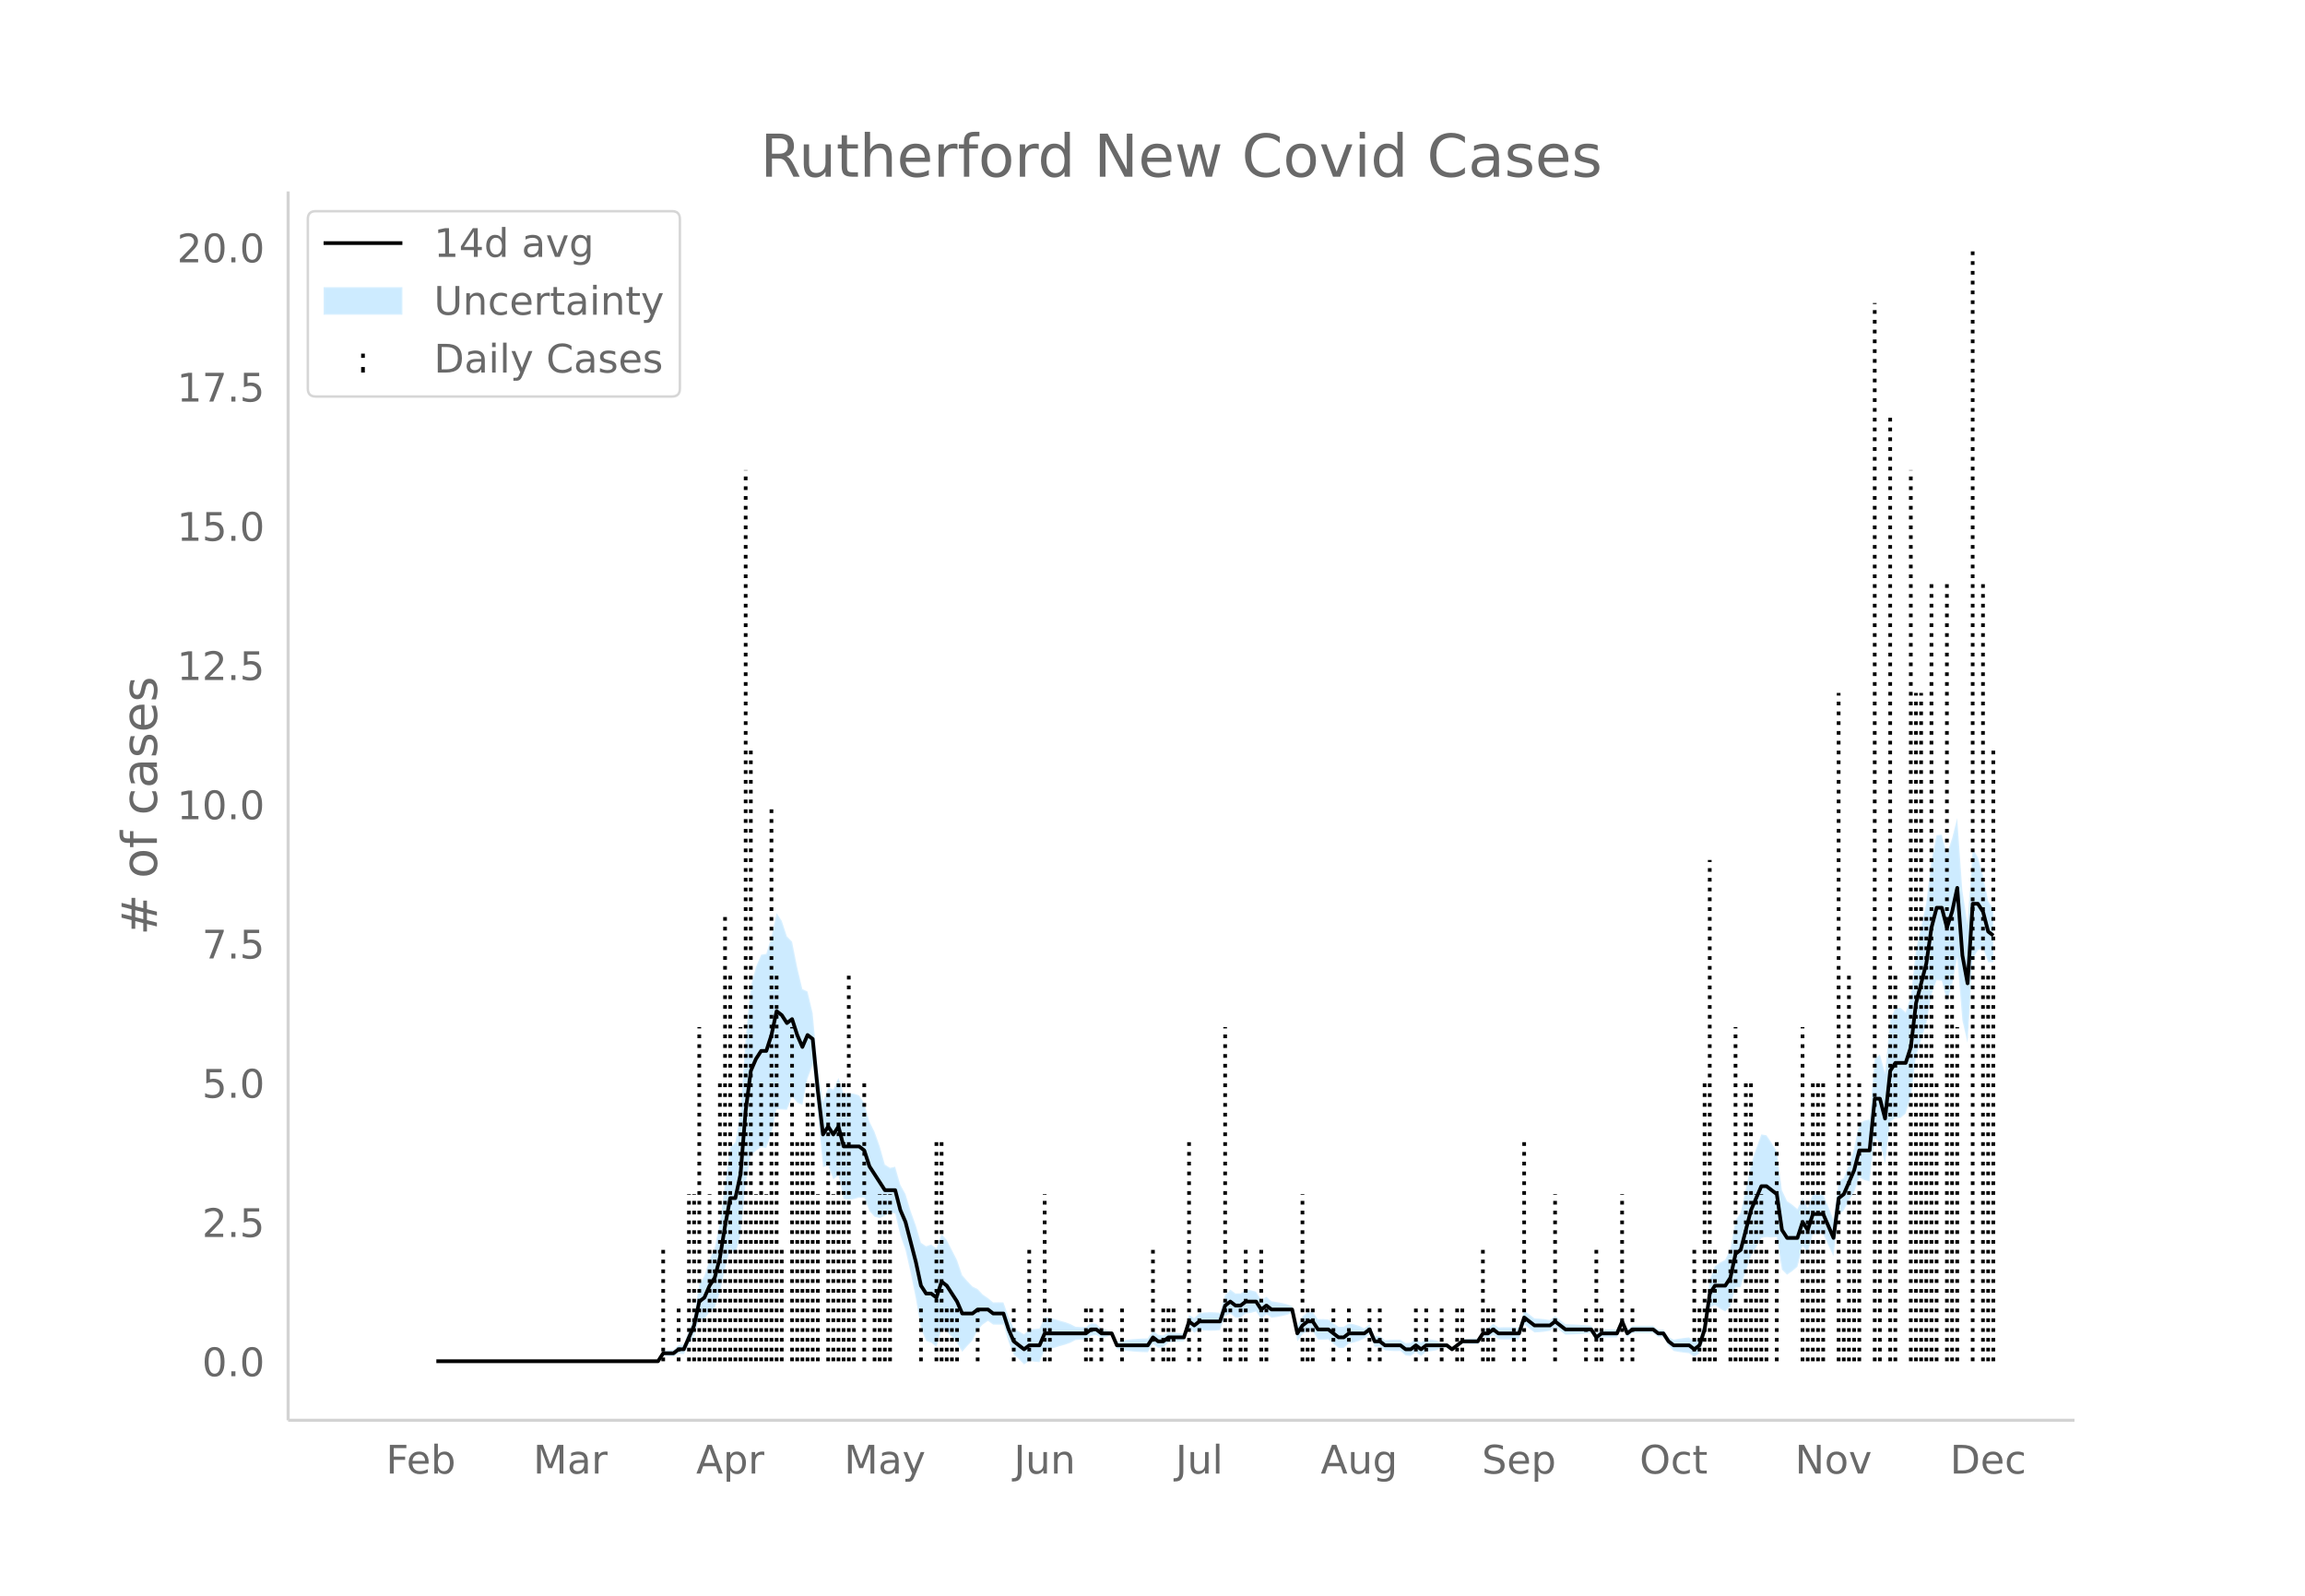 <svg height="864" viewBox="0 0 936 648" width="1248" xmlns="http://www.w3.org/2000/svg" xmlns:xlink="http://www.w3.org/1999/xlink"><defs><style>*{stroke-linecap:butt;stroke-linejoin:round}</style></defs><g id="figure_1"><path d="M0 648h936V0H0z" fill="#fff" id="patch_1"/><g id="axes_1"><path d="M117 576.72h725.4V77.76H117z" fill="none" id="patch_2"/><g id="PolyCollection_1"><defs><path d="M179.282-95.248H267.209l2.094-2.367 2.093.31 2.094.202 2.093-1.243 2.094.242 2.093-3.903 2.094-3.414 2.093-7.03 2.094.179 2.093-3.014 2.094-1.664 2.093-6.075 2.094-9.917 2.093-7.936 2.094 2.13 2.093-7.46 2.094-21.303 2.093-11.342 2.094-1.85 2.093-1.475 2.094.39 2.093-6.037 2.094-9.77 2.093.143 2.094.112 2.093-5.356 2.094 2.469 2.093.871 2.094-10.685 2.093-5.547 2.094 19.49 2.093 22.036 2.094-.629 2.093 5.639 2.094-1.762 2.093 9.755 2.094.294 2.093-.297 2.094-.664 2.093.114 2.094 5.439 2.093 2.248 2.094.582 2.093-.952 2.094-1.343 2.093.453 2.094 8.823 2.093 5.953 2.094 9.242 2.093 10.342 2.094 12.323 2.093 5.038 2.094.69 2.093 1.683 2.094-7.106 2.093.81 2.094 2.39 2.093 2.347 2.094 3.57 2.093-2.4 2.094-2.196 2.093-4.269 2.094-2.22 2.094-1.444 2.093 1.495 2.094.04 2.093-.04 2.094 7.08 2.093 5.15 2.094 1.867 2.093 2.057 2.094-1.425 2.093.335 2.094.187 2.093-5.021 2.094-.385 2.093-.499 2.094-.645 2.093-.584 2.094-.764 2.093-1.093 2.094-.133 2.093.033 2.094-1.615 2.093-.34 2.094 1.3 2.093-.465 2.094-.895 2.093 5.741 2.094.464 2.093.317 2.094.227 2.093.159 2.094.103 2.093.054 2.094-3.295 2.093 1.541 2.094-.28 2.093-1.952 2.094-.15 2.093-.169 2.094-.198 2.093-5.35 2.094 1.983 2.093-1.188 2.094.241 2.093.093 2.094-.046 2.093-.19 2.094-5.674 2.093-1.055 2.094 1.655h2.093l2.094-1.655 2.093-.285 2.094-.584 2.093 3.105 2.094-1.912 2.093 1.374 2.094-.302 2.093-.384 2.094-.508 2.093-.762 2.094 11.564 2.093-2.834 2.094-1.447 2.093.103 2.094 3.442 2.093.036 2.094-.134 2.093 1.803 2.094 1.669 2.093.035 2.094-1.861 2.093-.4 2.094-.611 2.093-1.006 2.094-1.633 2.093 5.06 2.094-.114 2.094 1.533 2.093.187 2.094.075 2.093-.025 2.094 1.83 2.093.205 2.094-1.584 2.093 1.616 2.094-1.785 2.093-.236 2.094-.325 2.093-1.027 2.094-.13 2.093 1.509 2.094-1.616 2.093-1.437 2.094.135 2.093.109h2.094l2.093-2.782 2.094.346 2.093-1.265 2.094 1.733 2.093.06 2.094.01 2.093-.044 2.094-.098 2.093-6.019 2.094 1.706 2.093 1.576 2.094-.123 2.093-.218 2.094-.341 2.093-1.548 2.094 1.538 2.093 1.615 2.094-.098 2.093-.11 2.094-.124 2.093-.142 2.094-.164 2.093 3.343 2.094-1.655 2.093.053 2.094.017 2.093-.017 2.094-4.662 2.093 4.61 2.094-1.722H671.256l2.093 1.63 2.094.004 2.093 3.471 2.094 2.156 2.093.388 2.094.296 2.093.229 2.094 1.536 2.093-1.527 2.094-6.462 2.093-11.997 2.094-1.095 2.093 1.487 2.094 1.118 2.093-2.054 2.094-7.66 2.093-.209 2.094-6.421 2.093-6.232 2.094-3.406 2.093-3.87 2.094-.351 2.093.143 2.094-.195 2.094 13.267 2.093 2.046 2.094-1.44 2.093-1.786 2.094-8.363 2.093 2.465 2.094-7.306 2.093-.198 2.094-.01 2.093 4.726 2.094 4.37 2.093-16.743 2.094-1.828 2.093-4.15 2.094-3.216 2.093-6.047 2.094 1.148 2.093.51 2.094-17.517 2.093 1.848 2.094 8.662 2.093-17.152 2.094-1.664 2.093.04 2.094-1.823 2.093-6.594 2.094-16.59 2.093-6.694 2.094-6.57 2.093-11.687 2.094-5.967 2.093.221 2.094 8.315 2.093-6.585 2.094-11.152 2.093 25.492 2.094 9.164 2.093-34.258 2.094-3.312 2.093-.865 2.094 5.697 2.093-.055V-278.9h0l-2.093-3.285-2.094-10.457-2.093-7.327-2.094-3.312-2.093 30.359-2.094-13.452-2.093-29.431-2.094 8.232-2.093 6.338-2.094-7.84-2.093.223-2.094 10.187-2.093 17.389-2.094 9.585-2.093 9.46-2.094 18.949-2.093 6.328-2.094-1.822-2.093.04-2.094 4.798-2.093 21.617-2.094-7.492-2.093 1.848-2.094 24.483-2.093.51-2.094 1.149-2.093 10.107-2.094 6.476-2.093 5.542-2.094 1.403-2.093 15.564-2.094-5.321-2.093-4.967-2.094-.01-2.093-.197-2.094 5.616-2.093-3.996-2.094 4.56-2.093-1.786-2.094-1.44-2.093-4.415-2.094-15.811-2.094-3.426-2.093-3.087-2.094-.352-2.093 5.823-2.094 6.286-2.093 9.922-2.094 9.733-2.093 3.022-2.094 11.725-2.093 4.407-2.094 1.118-2.093 1.488-2.094 5.366-2.093 17.08-2.094 6.462-2.093 1.703-2.094-1.694-2.093.229-2.094.296-2.093.388-2.094-1.075-2.093-2.99-2.094.004-2.093-1.601H662.882l-2.094 1.51-2.093-5.084-2.094 5.03-2.093-.017-2.094.017-2.093.053-2.094 1.576-2.093-3.118-2.094-.164-2.093-.142-2.094-.125-2.093-.11-2.094-.098-2.093-1.615-2.094-1.693-2.093 1.683-2.094-.341-2.093-.218-2.094-.123-2.093-1.655-2.094-1.525-2.093 6.904-2.094-.098-2.093-.043-2.094.008-2.093.061-2.094-1.498-2.093 1.966-2.094.346-2.093 3.68h-2.094l-2.093.108-2.094.136-2.093 1.794-2.094 1.615-2.093-1.722-2.094-.13-2.093-1.028-2.094-.325-2.093-.235-2.094 1.446-2.093-1.616-2.094 1.647-2.093.206-2.094-1.401-2.093-.025-2.094.075-2.093.186-2.094-1.697-2.094-.114-2.093-4.633-2.094 1.598-2.093-1.006-2.094-.611-2.093-.4-2.094 1.37-2.093.035-2.094-1.561-2.093-1.429-2.094-.134-2.093.036-2.094-3.02-2.093.104-2.094 1.783-2.093 3.628-2.094-7.82-2.093-.762-2.094-.509-2.093-.383-2.094-.303-2.093-1.856-2.094 1.318-2.093-3.356-2.094-.584-2.093-.286-2.094 1.576h-2.093l-2.094-1.576-2.093 2.176-2.094 7.25-2.093-.19-2.094-.046-2.093.092-2.094.242-2.093 2.042-2.094-1.248-2.093 7.574-2.094-.198-2.093-.17-2.094-.149-2.093 1.28-2.094-.281-2.093-1.69-2.094 3.166-2.093.054-2.094.104-2.093.16-2.094.225-2.093.317-2.094.465-2.093-3.952-2.094-.894-2.093-.465-2.094-1.932-2.093-.34-2.094 1.616-2.093.033-2.094-.133-2.093-1.092-2.094-.764-2.093-.584-2.094-.646-2.093-.499-2.094-.385-2.093 4.672-2.094.186-2.093.336-2.094 1.805-2.093-1.174-2.094-1.364-2.093-4.541-2.094-5.844-2.093-.04-2.094.04-2.093-1.736-2.094-1.444-2.094-2.22-2.093-1.038-2.094-2.195-2.093-2.4-2.094-6.123-2.093-4.114-2.094-4.073-2.093-2.42-2.094 5.817-2.093-1.549-2.094.691-2.093-1.423-2.094-7.062-2.093-5.812-2.094-6.913-2.093-3.738-2.094-7.332-2.093.453-2.094-1.343-2.093-7.413-2.094-5.88-2.093-4.213-2.094-7.484-2.093-3.118-2.094-.664-2.093-.296-2.094.294-2.093-6.4-2.094 4.7-2.093-.823-2.094 5.833-2.093-13.502-2.094-22.511-2.093-8.778-2.094-.993-2.093-8.821-2.094-10.454-2.093-2.125-2.094-6.35-2.093-3.088-2.094 9.615-2.093 6.885-2.094.391-2.093 4.988-2.094 7.841-2.093 20.966-2.094 30.39-2.093 11.925-2.094 2.13-2.093 14.68-2.094 15.93-2.093 10.078-2.094 4.798-2.093 6.678-2.094 3.41-2.093 12.355-2.094 6.278-2.093 5.79-2.094.242-2.093 1.987-2.094.202-2.093.31-2.094 4.094H179.282z" id="m5b8cf42695" stroke="#fff" stroke-opacity=".2"/></defs><g clip-path="url(#pd3cbe05ab3)"><use xlink:href="#m5b8cf42695" y="648" fill="#089fff" fill-opacity=".2" stroke="#fff" stroke-opacity=".2"/></g></g><g id="LineCollection_1" fill="none" stroke="#000" stroke-dasharray="1.5,2.475" stroke-width="1.5"><path clip-path="url(#pd3cbe05ab3)" d="M149.973 552.752h0M152.066 552.752h0M154.16 552.752h0M156.253 552.752h0M158.347 552.752h0M160.44 552.752h0M162.534 552.752h0M164.627 552.752h0M166.72 552.752h0M168.814 552.752h0M170.908 552.752h0M173.001 552.752h0M175.095 552.752h0M177.188 552.752h0M179.282 552.752h0M181.375 552.752h0M183.469 552.752h0M185.562 552.752h0M187.656 552.752h0M189.75 552.752h0M191.843 552.752h0M193.936 552.752h0M196.03 552.752h0M198.123 552.752h0M200.217 552.752h0M202.31 552.752h0M204.404 552.752h0M206.497 552.752h0M208.59 552.752h0M210.684 552.752h0M212.778 552.752h0M214.871 552.752h0M216.965 552.752h0M219.058 552.752h0M221.152 552.752h0M223.245 552.752h0M225.339 552.752h0M227.432 552.752h0M229.526 552.752h0M231.62 552.752h0M233.713 552.752h0M235.806 552.752h0M237.9 552.752h0M239.994 552.752h0M242.087 552.752h0M244.18 552.752h0M246.274 552.752h0M248.368 552.752h0M250.461 552.752h0M252.555 552.752h0M254.648 552.752h0M256.742 552.752h0M258.835 552.752h0M260.929 552.752h0M263.022 552.752h0M265.116 552.752h0M267.21 552.752h0M269.303 552.752v-45.23M271.396 552.752h0M273.49 552.752h0M275.583 552.752v-22.615M277.677 552.752h0M279.77 552.752v-67.846M281.864 552.752v-67.846M283.957 552.752V417.06M286.05 552.752v-22.615M288.144 552.752v-67.846M290.238 552.752v-45.23M292.331 552.752V439.674M294.425 552.752V371.827M296.518 552.752V394.443M298.612 552.752v-45.23M300.705 552.752V417.06M302.799 552.752v-361.85M304.892 552.752V303.981M306.986 552.752v-67.846M309.08 552.752V439.674M311.173 552.752v-67.846M313.266 552.752V326.596M315.36 552.752V394.443M317.453 552.752v-45.23M319.547 552.752h0M321.64 552.752V417.06M323.734 552.752V462.29M325.827 552.752V462.29M327.92 552.752V439.674M330.014 552.752V439.674M332.108 552.752v-67.846M334.201 552.752h0M336.295 552.752V439.674M338.388 552.752v-67.846M340.482 552.752V439.674M342.575 552.752V439.674M344.669 552.752V394.443M346.762 552.752v-45.23M348.856 552.752h0M350.95 552.752V439.674M353.043 552.752h0M355.136 552.752v-45.23M357.23 552.752v-67.846M359.323 552.752v-67.846M361.417 552.752v-67.846M363.51 552.752h0M365.604 552.752h0M367.697 552.752h0M369.79 552.752h0M371.884 552.752h0M373.978 552.752v-22.615M376.071 552.752h0M378.165 552.752h0M380.258 552.752V462.29M382.352 552.752V462.29M384.445 552.752v-22.615M386.539 552.752v-22.615M388.632 552.752v-22.615M390.726 552.752h0M392.82 552.752h0M394.913 552.752h0M397.006 552.752v-22.615M399.1 552.752h0M401.194 552.752h0M403.287 552.752h0M405.38 552.752h0M407.474 552.752h0M409.568 552.752h0M411.661 552.752v-22.615M413.755 552.752h0M415.848 552.752h0M417.942 552.752v-45.23M420.035 552.752h0M422.129 552.752h0M424.222 552.752v-67.846M426.316 552.752v-22.615M428.41 552.752h0M430.503 552.752h0M432.596 552.752h0M434.69 552.752h0M436.783 552.752h0M438.877 552.752h0M440.97 552.752v-22.615M443.064 552.752v-22.615M445.157 552.752h0M447.25 552.752v-22.615M449.344 552.752h0M451.438 552.752h0M453.531 552.752h0M455.625 552.752v-22.615M457.718 552.752h0M459.812 552.752h0M461.905 552.752h0M463.999 552.752h0M466.092 552.752h0M468.186 552.752v-45.23M470.28 552.752h0M472.373 552.752v-22.615M474.466 552.752v-22.615M476.56 552.752v-22.615M478.653 552.752h0M480.747 552.752h0M482.84 552.752V462.29M484.934 552.752h0M487.027 552.752v-22.615M489.12 552.752h0M491.214 552.752h0M493.308 552.752h0M495.401 552.752h0M497.495 552.752V417.06M499.588 552.752v-22.615M501.682 552.752h0M503.775 552.752v-22.615M505.869 552.752v-45.23M507.962 552.752h0M510.056 552.752h0M512.15 552.752v-45.23M514.243 552.752v-22.615M516.336 552.752h0M518.43 552.752h0M520.523 552.752h0M522.617 552.752h0M524.71 552.752h0M526.804 552.752h0M528.897 552.752v-67.846M530.99 552.752v-22.615M533.084 552.752v-22.615M535.178 552.752h0M537.271 552.752h0M539.365 552.752h0M541.458 552.752v-22.615M543.552 552.752h0M545.645 552.752h0M547.739 552.752v-22.615M549.832 552.752h0M551.926 552.752h0M554.02 552.752h0M556.113 552.752v-22.615M558.206 552.752h0M560.3 552.752v-22.615M562.394 552.752h0M564.487 552.752h0M566.58 552.752h0M568.674 552.752h0M570.768 552.752h0M572.861 552.752h0M574.955 552.752v-22.615M577.048 552.752h0M579.142 552.752v-22.615M581.235 552.752h0M583.329 552.752h0M585.422 552.752v-22.615M587.516 552.752h0M589.61 552.752h0M591.703 552.752v-22.615M593.796 552.752v-22.615M595.89 552.752h0M597.983 552.752h0M600.077 552.752h0M602.17 552.752v-45.23M604.264 552.752v-22.615M606.357 552.752v-22.615M608.45 552.752h0M610.544 552.752h0M612.638 552.752h0M614.731 552.752v-22.615M616.825 552.752h0M618.918 552.752V462.29M621.012 552.752h0M623.105 552.752h0M625.199 552.752h0M627.292 552.752h0M629.386 552.752h0M631.48 552.752v-67.846M633.573 552.752h0M635.666 552.752h0M637.76 552.752h0M639.853 552.752h0M641.947 552.752h0M644.04 552.752v-22.615M646.134 552.752h0M648.227 552.752v-45.23M650.32 552.752v-22.615M652.414 552.752h0M654.508 552.752h0M656.601 552.752h0M658.695 552.752v-67.846M660.788 552.752h0M662.882 552.752v-22.615M664.975 552.752h0M667.069 552.752h0M669.162 552.752h0M671.256 552.752h0M673.35 552.752h0M675.443 552.752h0M677.536 552.752h0M679.63 552.752h0M681.723 552.752h0M683.817 552.752h0M685.91 552.752h0M688.004 552.752v-45.23M690.097 552.752v-22.615M692.19 552.752V439.674M694.284 552.752v-203.54M696.378 552.752v-45.23M698.471 552.752h0M700.565 552.752h0M702.658 552.752v-45.23M704.752 552.752V417.06M706.845 552.752v-22.615M708.939 552.752V439.674M711.032 552.752V439.674M713.126 552.752v-67.846M715.22 552.752v-67.846M717.313 552.752v-45.23M719.406 552.752h0M721.5 552.752V462.29M723.594 552.752h0M725.687 552.752h0M727.78 552.752h0M729.874 552.752h0M731.968 552.752V417.06M734.061 552.752V462.29M736.155 552.752V439.674M738.248 552.752V439.674M740.342 552.752V439.674M742.435 552.752h0M744.529 552.752h0M746.622 552.752V281.365M748.716 552.752v-22.615M750.81 552.752V394.443M752.903 552.752v-67.846M754.996 552.752V439.674M757.09 552.752h0M759.183 552.752h0M761.277 552.752V123.056M763.37 552.752V462.29M765.464 552.752h0M767.557 552.752V168.287M769.65 552.752V394.443M771.744 552.752h0M773.838 552.752h0M775.931 552.752v-361.85M778.025 552.752V281.365M780.118 552.752V281.365M782.212 552.752V371.827M784.305 552.752V236.134M786.399 552.752V439.674M788.492 552.752h0M790.586 552.752V236.134M792.68 552.752V371.827M794.773 552.752V417.06M796.866 552.752h0M798.96 552.752h0M801.053 552.752V100.44M803.147 552.752h0M805.24 552.752V236.134M807.334 552.752V394.443M809.427 552.752V303.981"/></g><path clip-path="url(#pd3cbe05ab3)" d="M177.188 552.752h90.021l2.094-3.23h4.187l2.093-1.616h2.094l4.187-9.692 2.093-9.693 2.094-1.615 2.093-4.846 2.094-3.231 2.093-8.077 2.094-12.923 2.093-11.308h2.094l2.093-9.692 2.094-25.847 2.093-16.154 2.094-4.846 2.093-3.23h2.094l2.093-6.462 2.094-9.693 2.093 1.616 2.094 3.23 2.093-1.615 2.094 6.462 2.093 4.846 2.094-4.846 2.093 1.615 2.094 21 2.093 17.77 2.094-3.231 2.093 3.23 2.094-3.23 2.093 8.077h6.28l2.094 1.615 2.094 6.462 6.28 9.692h4.187l2.094 8.077 2.093 4.846 4.187 16.154 2.094 9.693 2.093 3.23h2.094l2.093 1.616 2.094-6.462 2.093 1.616 4.187 6.461 2.094 4.847h4.187l2.093-1.616h4.188l2.093 1.616h4.187l2.094 6.461 2.093 4.846 4.187 3.231 2.094-1.615h4.187l2.093-4.846h16.748l2.094-1.616h2.093l2.094 1.616h4.187l2.093 4.846h12.561l2.094-3.231 2.093 1.615h2.094l2.093-1.615h6.28l2.094-6.462 2.094 1.616 2.093-1.616h8.374l2.094-6.461 2.093-1.616 2.094 1.616h2.093l2.094-1.616h4.187l2.093 3.231 2.094-1.615 2.093 1.615h8.374l2.094 9.693 2.093-3.231 2.094-1.616h2.093l2.094 3.231h4.187l4.187 3.231h2.093l2.094-1.615h6.28l2.094-1.616 2.093 4.846h2.094l2.094 1.616h6.28l2.094 1.615h2.093l2.094-1.615 2.093 1.615 2.094-1.615h8.374l2.093 1.615 4.187-3.23h6.28l2.094-3.231h2.094l2.093-1.616 2.094 1.616h8.374l2.093-6.462 4.187 3.23h6.28l2.094-1.615 4.187 3.231h10.468l2.093 3.231 2.094-1.615h6.28l2.094-4.847 2.093 4.847 2.094-1.616h8.374l2.093 1.616h2.094l2.093 3.23 2.094 1.616h6.28l2.094 1.615 2.093-1.615 2.094-6.462 2.093-14.538 2.094-3.231h4.187l2.093-3.231 2.094-9.692 2.093-1.616 4.187-16.154 4.187-9.692h2.094l4.187 3.23 2.094 14.54 2.093 3.23h4.187l2.094-6.462 2.093 3.231 2.094-6.461h4.187l4.187 9.692 2.093-16.154 2.094-1.615 4.187-9.693 2.093-8.077h4.187l2.094-21h2.093l2.094 8.077 2.093-19.385 2.094-3.23h4.187l2.093-6.462 2.094-17.77 4.187-16.154 2.093-14.538 2.094-8.077h2.093l2.094 8.077 2.093-6.462 2.094-9.692 2.093 27.461 2.094 11.308 2.093-32.308h2.094l2.093 3.231 2.094 8.077 2.093 1.615h0" fill="none" stroke="#000" stroke-linecap="round" stroke-width="1.5" id="line2d_1"/><path d="M117 576.72V77.76" fill="none" stroke="#d3d3d3" stroke-linecap="square" stroke-width="1.25" id="patch_3"/><path d="M117 576.72h725.4" fill="none" stroke="#d3d3d3" stroke-linecap="square" stroke-width="1.25" id="patch_4"/><g id="matplotlib.axis_1"><g id="xtick_1"><g transform="matrix(.16 0 0 -.16 156.745 598.378)" fill="#696969" id="text_1"><defs><path d="M9.813 72.906h41.89v-8.312H19.672V43.109h28.906v-8.297H19.672V0h-9.86z" id="DejaVuSans-70"/><path d="M56.203 29.594v-4.39H14.891q.593-9.282 5.593-14.142 5-4.859 13.938-4.859 5.172 0 10.031 1.266 4.86 1.265 9.656 3.812v-8.5Q49.266.734 44.187-.344 39.11-1.422 33.892-1.422q-13.094 0-20.735 7.61-7.64 7.625-7.64 20.625 0 13.421 7.25 21.296Q20.016 56 32.328 56q11.031 0 17.453-7.11 6.422-7.093 6.422-19.296zm-8.984 2.64q-.094 7.36-4.125 11.75-4.032 4.407-10.672 4.407-7.516 0-12.031-4.25-4.516-4.25-5.203-11.97z" id="DejaVuSans-101"/><path d="M48.688 27.297q0 9.906-4.079 15.547-4.078 5.64-11.203 5.64-7.14 0-11.218-5.64-4.079-5.64-4.079-15.547 0-9.906 4.078-15.547 4.079-5.64 11.22-5.64 7.124 0 11.202 5.64t4.078 15.547zM18.108 46.39q2.844 4.875 7.157 7.234Q29.594 56 35.594 56q9.968 0 16.187-7.906 6.235-7.907 6.235-20.797T51.78 6.484q-6.218-7.906-16.187-7.906-6 0-10.328 2.375-4.313 2.375-7.157 7.25V0H9.08v75.984h9.03z" id="DejaVuSans-98"/></defs><use xlink:href="#DejaVuSans-70"/><use x="52.02" xlink:href="#DejaVuSans-101"/><use x="113.543" xlink:href="#DejaVuSans-98"/></g></g><g id="xtick_2"><g transform="matrix(.16 0 0 -.16 216.526 598.378)" fill="#696969" id="text_2"><defs><path d="M9.813 72.906h14.703l18.593-49.61 18.703 49.61h14.704V0H66.89v64.016l-18.797-50h-9.907l-18.796 50V0H9.813z" id="DejaVuSans-77"/><path d="M34.281 27.484q-10.89 0-15.093-2.484-4.204-2.484-4.204-8.5 0-4.781 3.157-7.594 3.156-2.797 8.562-2.797 7.485 0 12 5.297 4.516 5.297 4.516 14.078v2zm17.922 3.72V0H43.22v8.297Q40.14 3.328 35.547.953q-4.594-2.375-11.234-2.375-8.391 0-13.36 4.719Q6 8.016 6 15.922q0 9.219 6.172 13.906 6.187 4.688 18.437 4.688h12.61v.89q0 6.203-4.078 9.594-4.078 3.39-11.453 3.39-4.688 0-9.141-1.124-4.438-1.125-8.531-3.375v8.312q4.921 1.906 9.562 2.844 4.64.953 9.031.953 11.875 0 17.735-6.156 5.86-6.14 5.86-18.64z" id="DejaVuSans-97"/><path d="M41.11 46.297q-1.516.875-3.297 1.281Q36.03 48 33.89 48q-7.625 0-11.703-4.953-4.079-4.953-4.079-14.234V0H9.08v54.688h9.03v-8.5q2.844 4.984 7.375 7.39Q30.031 56 36.531 56q.922 0 2.047-.125 1.125-.11 2.484-.36z" id="DejaVuSans-114"/></defs><use xlink:href="#DejaVuSans-77"/><use x="86.279" xlink:href="#DejaVuSans-97"/><use x="147.559" xlink:href="#DejaVuSans-114"/></g></g><g id="xtick_3"><g transform="matrix(.16 0 0 -.16 282.678 598.378)" fill="#696969" id="text_3"><defs><path d="M34.188 63.188L20.797 26.906h26.812zm-5.579 9.718h11.188L67.578 0h-10.25l-6.64 18.703h-32.86L11.188 0H.78z" id="DejaVuSans-65"/><path d="M18.11 8.203v-29H9.077v75.484h9.031v-8.296q2.844 4.875 7.157 7.234Q29.594 56 35.594 56q9.968 0 16.187-7.906 6.235-7.907 6.235-20.797T51.78 6.484q-6.218-7.906-16.187-7.906-6 0-10.328 2.375-4.313 2.375-7.157 7.25zm30.578 19.094q0 9.906-4.079 15.547-4.078 5.64-11.203 5.64-7.14 0-11.218-5.64-4.079-5.64-4.079-15.547 0-9.906 4.078-15.547 4.079-5.64 11.22-5.64 7.124 0 11.202 5.64t4.078 15.547z" id="DejaVuSans-112"/></defs><use xlink:href="#DejaVuSans-65"/><use x="68.408" xlink:href="#DejaVuSans-112"/><use x="131.885" xlink:href="#DejaVuSans-114"/></g></g><g id="xtick_4"><g transform="matrix(.16 0 0 -.16 342.783 598.378)" fill="#696969" id="text_4"><defs><path d="M32.172-5.078q-3.797-9.766-7.422-12.735-3.61-2.984-9.656-2.984H7.906v7.516h5.282q3.703 0 5.75 1.765Q21-9.766 23.483-3.219l1.61 4.094-22.11 53.813H12.5l17.094-42.766 17.093 42.766h9.516z" id="DejaVuSans-121"/></defs><use xlink:href="#DejaVuSans-77"/><use x="86.279" xlink:href="#DejaVuSans-97"/><use x="147.559" xlink:href="#DejaVuSans-121"/></g></g><g id="xtick_5"><g transform="matrix(.16 0 0 -.16 411.722 598.378)" fill="#696969" id="text_5"><defs><path d="M9.813 72.906h9.859V5.078q0-13.187-5-19.14-5-5.954-16.094-5.954h-3.75v8.297h3.078q6.531 0 9.219 3.672Q9.813-4.39 9.813 5.078z" id="DejaVuSans-74"/><path d="M8.5 21.578v33.11h8.984V21.922q0-7.766 3.016-11.656 3.031-3.875 9.094-3.875 7.265 0 11.484 4.64 4.234 4.64 4.234 12.656v31h8.985V0h-8.984v8.406Q42.047 3.422 37.718 1q-4.313-2.422-10.032-2.422-9.421 0-14.312 5.86Q8.5 10.296 8.5 21.578zM31.11 56z" id="DejaVuSans-117"/><path d="M54.89 33.016V0h-8.984v32.719q0 7.765-3.031 11.61-3.031 3.858-9.078 3.858-7.281 0-11.484-4.64-4.204-4.625-4.204-12.64V0H9.08v54.688h9.03v-8.5q3.235 4.937 7.594 7.374Q30.078 56 35.797 56q9.422 0 14.25-5.828 4.844-5.828 4.844-17.156z" id="DejaVuSans-110"/></defs><use xlink:href="#DejaVuSans-74"/><use x="29.492" xlink:href="#DejaVuSans-117"/><use x="92.871" xlink:href="#DejaVuSans-110"/></g></g><g id="xtick_6"><g transform="matrix(.16 0 0 -.16 477.375 598.378)" fill="#696969" id="text_6"><defs><path d="M9.422 75.984h8.984V0H9.422z" id="DejaVuSans-108"/></defs><use xlink:href="#DejaVuSans-74"/><use x="29.492" xlink:href="#DejaVuSans-117"/><use x="92.871" xlink:href="#DejaVuSans-108"/></g></g><g id="xtick_7"><g transform="matrix(.16 0 0 -.16 536.305 598.378)" fill="#696969" id="text_7"><defs><path d="M45.406 27.984q0 9.766-4.031 15.125-4.016 5.375-11.297 5.375-7.219 0-11.25-5.375-4.031-5.359-4.031-15.125 0-9.718 4.031-15.093t11.25-5.375q7.281 0 11.297 5.375 4.031 5.375 4.031 15.093zm8.985-21.203q0-13.953-6.203-20.765Q42-20.797 29.203-20.797q-4.734 0-8.937.703-4.203.703-8.157 2.172v8.735q3.954-2.141 7.813-3.157 3.86-1.031 7.86-1.031 8.843 0 13.234 4.61 4.39 4.609 4.39 13.937v4.453q-2.781-4.844-7.125-7.234Q33.938 0 27.875 0 17.828 0 11.672 7.656q-6.156 7.672-6.156 20.328 0 12.688 6.156 20.344Q17.828 56 27.875 56q6.063 0 10.406-2.39 4.344-2.391 7.125-7.22v8.297h8.985z" id="DejaVuSans-103"/></defs><use xlink:href="#DejaVuSans-65"/><use x="68.408" xlink:href="#DejaVuSans-117"/><use x="131.787" xlink:href="#DejaVuSans-103"/></g></g><g id="xtick_8"><g transform="matrix(.16 0 0 -.16 601.745 598.378)" fill="#696969" id="text_8"><defs><path d="M53.516 70.516V60.89q-5.61 2.687-10.594 4-4.984 1.328-9.625 1.328-8.047 0-12.422-3.125t-4.375-8.89q0-4.845 2.906-7.313 2.907-2.453 11.016-3.97l5.953-1.218q11.031-2.11 16.281-7.406 5.25-5.297 5.25-14.172 0-10.61-7.11-16.078-7.093-5.469-20.812-5.469-5.172 0-11.015 1.172Q13.14.922 6.89 3.219v10.156q6-3.36 11.765-5.078 5.766-1.703 11.328-1.703 8.438 0 13.032 3.312 4.593 3.328 4.593 9.485 0 5.359-3.297 8.39-3.296 3.032-10.812 4.547L27.484 33.5q-11.03 2.188-15.968 6.875-4.922 4.688-4.922 13.047 0 9.672 6.812 15.234 6.813 5.563 18.766 5.563 5.14 0 10.453-.938 5.328-.922 10.89-2.765z" id="DejaVuSans-83"/></defs><use xlink:href="#DejaVuSans-83"/><use x="63.477" xlink:href="#DejaVuSans-101"/><use x="125" xlink:href="#DejaVuSans-112"/></g></g><g id="xtick_9"><g transform="matrix(.16 0 0 -.16 665.797 598.378)" fill="#696969" id="text_9"><defs><path d="M39.406 66.219q-10.75 0-17.078-8.016-6.312-8-6.312-21.828 0-13.766 6.312-21.781 6.328-8 17.078-8 10.735 0 17.016 8 6.281 8.015 6.281 21.781 0 13.828-6.281 21.828-6.281 8.016-17.016 8.016zm0 8q15.328 0 24.5-10.281 9.188-10.282 9.188-27.563 0-17.234-9.188-27.516-9.172-10.28-24.5-10.28-15.375 0-24.593 10.25-9.204 10.265-9.204 27.546t9.204 27.563q9.218 10.28 24.593 10.28z" id="DejaVuSans-79"/><path d="M48.781 52.594v-8.407q-3.812 2.11-7.64 3.157-3.828 1.047-7.735 1.047-8.75 0-13.593-5.547-4.829-5.532-4.829-15.547 0-10.016 4.829-15.563 4.843-5.53 13.593-5.53 3.907 0 7.735 1.046 3.828 1.047 7.64 3.156V2.094Q45.016.344 40.984-.531q-4.015-.89-8.562-.89-12.36 0-19.64 7.765-7.266 7.765-7.266 20.953 0 13.375 7.343 21.031Q20.22 56 33.016 56q4.14 0 8.093-.86 3.953-.843 7.672-2.546z" id="DejaVuSans-99"/><path d="M18.313 70.219V54.688h18.5v-6.985h-18.5V18.016q0-6.688 1.828-8.594 1.828-1.906 7.453-1.906h9.218V0h-9.218q-10.407 0-14.36 3.875-3.953 3.89-3.953 14.14v29.688H2.687v6.984h6.594V70.22z" id="DejaVuSans-116"/></defs><use xlink:href="#DejaVuSans-79"/><use x="78.711" xlink:href="#DejaVuSans-99"/><use x="133.691" xlink:href="#DejaVuSans-116"/></g></g><g id="xtick_10"><g transform="matrix(.16 0 0 -.16 728.914 598.378)" fill="#696969" id="text_10"><defs><path d="M9.813 72.906h13.28l32.329-60.984v60.984h9.562V0h-13.28L19.39 60.984V0H9.813z" id="DejaVuSans-78"/><path d="M30.61 48.39q-7.22 0-11.422-5.64-4.204-5.64-4.204-15.453 0-9.813 4.172-15.453 4.188-5.64 11.453-5.64 7.188 0 11.375 5.655 4.203 5.672 4.203 15.438 0 9.719-4.203 15.406-4.187 5.688-11.375 5.688zm0 7.61q11.718 0 18.406-7.625 6.703-7.61 6.703-21.078 0-13.422-6.703-21.078-6.688-7.64-18.407-7.64-11.765 0-18.437 7.64-6.656 7.656-6.656 21.078 0 13.469 6.656 21.078Q18.844 56 30.609 56z" id="DejaVuSans-111"/><path d="M2.984 54.688H12.5L29.594 8.797l17.093 45.89h9.516L35.687 0H23.485z" id="DejaVuSans-118"/></defs><use xlink:href="#DejaVuSans-78"/><use x="74.805" xlink:href="#DejaVuSans-111"/><use x="135.986" xlink:href="#DejaVuSans-118"/></g></g><g id="xtick_11"><g transform="matrix(.16 0 0 -.16 791.853 598.378)" fill="#696969" id="text_11"><defs><path d="M19.672 64.797V8.109h11.922q15.093 0 22.093 6.829 7 6.843 7 21.593 0 14.64-7 21.453-7 6.813-22.093 6.813zm-9.86 8.11h20.266q21.188 0 31.094-8.813 9.922-8.813 9.922-27.563 0-18.86-9.969-27.703Q51.172 0 30.078 0H9.813z" id="DejaVuSans-68"/></defs><use xlink:href="#DejaVuSans-68"/><use x="77.002" xlink:href="#DejaVuSans-101"/><use x="138.525" xlink:href="#DejaVuSans-99"/></g></g></g><g id="matplotlib.axis_2"><g id="ytick_1"><g transform="matrix(.16 0 0 -.16 82.055 558.831)" fill="#696969" id="text_12"><defs><path d="M31.781 66.406q-7.61 0-11.453-7.5Q16.5 51.422 16.5 36.375q0-14.984 3.828-22.484 3.844-7.5 11.453-7.5 7.672 0 11.5 7.5 3.844 7.5 3.844 22.484 0 15.047-3.844 22.531-3.828 7.5-11.5 7.5zm0 7.813q12.266 0 18.735-9.703 6.468-9.688 6.468-28.141 0-18.406-6.468-28.11-6.47-9.687-18.735-9.687-12.25 0-18.718 9.688-6.47 9.703-6.47 28.109 0 18.453 6.47 28.14Q19.53 74.22 31.78 74.22z" id="DejaVuSans-48"/><path d="M10.688 12.406H21V0H10.687z" id="DejaVuSans-46"/></defs><use xlink:href="#DejaVuSans-48"/><use x="63.623" xlink:href="#DejaVuSans-46"/><use x="95.41" xlink:href="#DejaVuSans-48"/></g></g><g id="ytick_2"><g transform="matrix(.16 0 0 -.16 82.055 502.292)" fill="#696969" id="text_13"><defs><path d="M19.188 8.297h34.421V0H7.33v8.297q5.609 5.812 15.296 15.594 9.703 9.797 12.188 12.64 4.734 5.313 6.609 9 1.89 3.688 1.89 7.25 0 5.813-4.078 9.469-4.078 3.672-10.625 3.672-4.64 0-9.797-1.61-5.14-1.609-11-4.89v9.969Q13.767 71.78 18.938 73q5.188 1.219 9.485 1.219 11.328 0 18.062-5.672 6.735-5.656 6.735-15.125 0-4.5-1.688-8.531-1.672-4.016-6.125-9.485-1.218-1.422-7.765-8.187-6.532-6.766-18.453-18.922z" id="DejaVuSans-50"/><path d="M10.797 72.906h38.719v-8.312H19.828v-17.86q2.14.735 4.281 1.094 2.157.36 4.313.36 12.203 0 19.328-6.688 7.14-6.688 7.14-18.11 0-11.765-7.328-18.296-7.328-6.516-20.656-6.516-4.593 0-9.36.781-4.75.782-9.827 2.344v9.922q4.39-2.39 9.078-3.563 4.687-1.171 9.906-1.171 8.453 0 13.375 4.437 4.938 4.438 4.938 12.063 0 7.609-4.938 12.047-4.922 4.453-13.375 4.453-3.953 0-7.89-.875-3.922-.875-8.016-2.735z" id="DejaVuSans-53"/></defs><use xlink:href="#DejaVuSans-50"/><use x="63.623" xlink:href="#DejaVuSans-46"/><use x="95.41" xlink:href="#DejaVuSans-53"/></g></g><g id="ytick_3"><g transform="matrix(.16 0 0 -.16 82.055 445.753)" fill="#696969" id="text_14"><use xlink:href="#DejaVuSans-53"/><use x="63.623" xlink:href="#DejaVuSans-46"/><use x="95.41" xlink:href="#DejaVuSans-48"/></g></g><g id="ytick_4"><g transform="matrix(.16 0 0 -.16 82.055 389.214)" fill="#696969" id="text_15"><defs><path d="M8.203 72.906h46.875v-4.203L28.61 0H18.312L43.22 64.594H8.203z" id="DejaVuSans-55"/></defs><use xlink:href="#DejaVuSans-55"/><use x="63.623" xlink:href="#DejaVuSans-46"/><use x="95.41" xlink:href="#DejaVuSans-53"/></g></g><g id="ytick_5"><g transform="matrix(.16 0 0 -.16 71.875 332.675)" fill="#696969" id="text_16"><defs><path d="M12.406 8.297h16.11v55.625l-17.532-3.516v8.985l17.438 3.515h9.86V8.296H54.39V0H12.406z" id="DejaVuSans-49"/></defs><use xlink:href="#DejaVuSans-49"/><use x="63.623" xlink:href="#DejaVuSans-48"/><use x="127.246" xlink:href="#DejaVuSans-46"/><use x="159.033" xlink:href="#DejaVuSans-48"/></g></g><g id="ytick_6"><g transform="matrix(.16 0 0 -.16 71.875 276.136)" fill="#696969" id="text_17"><use xlink:href="#DejaVuSans-49"/><use x="63.623" xlink:href="#DejaVuSans-50"/><use x="127.246" xlink:href="#DejaVuSans-46"/><use x="159.033" xlink:href="#DejaVuSans-53"/></g></g><g id="ytick_7"><g transform="matrix(.16 0 0 -.16 71.875 219.597)" fill="#696969" id="text_18"><use xlink:href="#DejaVuSans-49"/><use x="63.623" xlink:href="#DejaVuSans-53"/><use x="127.246" xlink:href="#DejaVuSans-46"/><use x="159.033" xlink:href="#DejaVuSans-48"/></g></g><g id="ytick_8"><g transform="matrix(.16 0 0 -.16 71.875 163.058)" fill="#696969" id="text_19"><use xlink:href="#DejaVuSans-49"/><use x="63.623" xlink:href="#DejaVuSans-55"/><use x="127.246" xlink:href="#DejaVuSans-46"/><use x="159.033" xlink:href="#DejaVuSans-53"/></g></g><g id="ytick_9"><g transform="matrix(.16 0 0 -.16 71.875 106.519)" fill="#696969" id="text_20"><use xlink:href="#DejaVuSans-50"/><use x="63.623" xlink:href="#DejaVuSans-48"/><use x="127.246" xlink:href="#DejaVuSans-46"/><use x="159.033" xlink:href="#DejaVuSans-48"/></g></g><g transform="matrix(0 -.2 -.2 0 63.716 379.813)" fill="#696969" id="text_21"><defs><path d="M51.125 44H36.922l-4.11-16.313h14.313zm-7.328 27.781l-5.078-20.265h14.265L58.11 71.78h7.813L60.89 51.516h15.234V44h-17.14l-4-16.313h15.53V20.22H53.079L48 0h-7.813l5.032 20.219H30.906L25.875 0h-7.86l5.079 20.219H7.719v7.468h17.187L29 44H13.281v7.516h17.625l4.985 20.265z" id="DejaVuSans-35"/><path d="M37.11 75.984V68.5h-8.594q-4.828 0-6.72-1.953-1.874-1.953-1.874-7.031v-4.828h14.797v-6.985H19.922V0H10.89v47.703H2.297v6.984h8.594V58.5q0 9.125 4.25 13.297 4.25 4.187 13.468 4.187z" id="DejaVuSans-102"/><path d="M44.281 53.078v-8.5q-3.797 1.953-7.906 2.922-4.094.984-8.5.984-6.688 0-10.031-2.047-3.344-2.046-3.344-6.156 0-3.125 2.39-4.906 2.391-1.781 9.626-3.39l3.078-.688q9.562-2.047 13.593-5.781 4.032-3.735 4.032-10.422 0-7.625-6.032-12.078-6.03-4.438-16.578-4.438-4.39 0-9.156.86Q10.688.296 5.422 2v9.281q4.984-2.594 9.812-3.89 4.829-1.282 9.579-1.282 6.343 0 9.75 2.172 3.421 2.172 3.421 6.125 0 3.656-2.468 5.61-2.453 1.953-10.813 3.765l-3.125.735q-8.344 1.75-12.062 5.39-3.704 3.64-3.704 9.985 0 7.718 5.47 11.906Q16.75 56 26.811 56q4.97 0 9.36-.734 4.406-.72 8.11-2.188z" id="DejaVuSans-115"/></defs><use xlink:href="#DejaVuSans-35"/><use x="83.789" xlink:href="#DejaVuSans-32"/><use x="115.576" xlink:href="#DejaVuSans-111"/><use x="176.758" xlink:href="#DejaVuSans-102"/><use x="211.963" xlink:href="#DejaVuSans-32"/><use x="243.75" xlink:href="#DejaVuSans-99"/><use x="298.73" xlink:href="#DejaVuSans-97"/><use x="360.01" xlink:href="#DejaVuSans-115"/><use x="412.109" xlink:href="#DejaVuSans-101"/><use x="473.633" xlink:href="#DejaVuSans-115"/></g></g><g transform="matrix(.24 0 0 -.24 308.75 71.76)" fill="#696969" id="text_22"><defs><path d="M44.39 34.188q3.172-1.079 6.172-4.594 3-3.516 6.032-9.672L66.609 0H56l-9.313 18.703q-3.624 7.328-7.015 9.719-3.39 2.39-9.25 2.39h-10.75V0h-9.86v72.906h22.266q12.5 0 18.656-5.234 6.157-5.219 6.157-15.766 0-6.89-3.203-11.437-3.204-4.532-9.297-6.282zM19.673 64.797V38.922h12.406q7.125 0 10.766 3.297 3.64 3.297 3.64 9.687 0 6.39-3.64 9.64-3.64 3.25-10.766 3.25z" id="DejaVuSans-82"/><path d="M54.89 33.016V0h-8.984v32.719q0 7.765-3.031 11.61-3.031 3.858-9.078 3.858-7.281 0-11.484-4.64-4.204-4.625-4.204-12.64V0H9.08v75.984h9.03V46.188q3.235 4.937 7.594 7.374Q30.078 56 35.797 56q9.422 0 14.25-5.828 4.844-5.828 4.844-17.156z" id="DejaVuSans-104"/><path d="M45.406 46.39v29.594h8.985V0h-8.985v8.203Q42.578 3.328 38.25.953q-4.313-2.375-10.375-2.375-9.906 0-16.14 7.906-6.22 7.922-6.22 20.813 0 12.89 6.22 20.797Q17.968 56 27.874 56q6.063 0 10.375-2.375 4.328-2.36 7.156-7.234zm-30.61-19.093q0-9.906 4.079-15.547 4.078-5.64 11.203-5.64 7.125 0 11.219 5.64 4.11 5.64 4.11 15.547 0 9.906-4.11 15.547-4.094 5.64-11.219 5.64-7.125 0-11.203-5.64-4.078-5.64-4.078-15.547z" id="DejaVuSans-100"/><path d="M4.203 54.688h8.985l11.234-42.672 11.172 42.672h10.593l11.235-42.672 11.187 42.672h8.985L63.28 0H52.688L40.922 44.828 29.109 0H18.5z" id="DejaVuSans-119"/><path d="M64.406 67.281v-10.39q-4.984 4.64-10.625 6.922-5.64 2.296-11.984 2.296-12.5 0-19.14-7.64-6.641-7.64-6.641-22.094 0-14.406 6.64-22.047 6.64-7.64 19.14-7.64 6.345 0 11.985 2.296 5.64 2.297 10.625 6.938V5.609Q59.234 2.094 53.437.33q-5.78-1.75-12.218-1.75-16.563 0-26.094 10.124-9.516 10.14-9.516 27.672 0 17.578 9.516 27.703 9.531 10.14 26.094 10.14 6.531 0 12.312-1.734 5.797-1.734 10.875-5.203z" id="DejaVuSans-67"/><path d="M9.422 54.688h8.984V0H9.422zm0 21.296h8.984v-11.39H9.422z" id="DejaVuSans-105"/></defs><use xlink:href="#DejaVuSans-82"/><use x="64.982" xlink:href="#DejaVuSans-117"/><use x="128.361" xlink:href="#DejaVuSans-116"/><use x="167.57" xlink:href="#DejaVuSans-104"/><use x="230.949" xlink:href="#DejaVuSans-101"/><use x="292.473" xlink:href="#DejaVuSans-114"/><use x="333.586" xlink:href="#DejaVuSans-102"/><use x="368.791" xlink:href="#DejaVuSans-111"/><use x="429.973" xlink:href="#DejaVuSans-114"/><use x="469.336" xlink:href="#DejaVuSans-100"/><use x="532.813" xlink:href="#DejaVuSans-32"/><use x="564.6" xlink:href="#DejaVuSans-78"/><use x="639.404" xlink:href="#DejaVuSans-101"/><use x="700.928" xlink:href="#DejaVuSans-119"/><use x="782.715" xlink:href="#DejaVuSans-32"/><use x="814.502" xlink:href="#DejaVuSans-67"/><use x="884.326" xlink:href="#DejaVuSans-111"/><use x="945.508" xlink:href="#DejaVuSans-118"/><use x="1004.688" xlink:href="#DejaVuSans-105"/><use x="1032.471" xlink:href="#DejaVuSans-100"/><use x="1095.947" xlink:href="#DejaVuSans-32"/><use x="1127.734" xlink:href="#DejaVuSans-67"/><use x="1197.559" xlink:href="#DejaVuSans-97"/><use x="1258.838" xlink:href="#DejaVuSans-115"/><use x="1310.938" xlink:href="#DejaVuSans-101"/><use x="1372.461" xlink:href="#DejaVuSans-115"/></g><g id="legend_1"><path d="M128.2 161.015h144.675q3.2 0 3.2-3.2V88.96q0-3.2-3.2-3.2H128.2q-3.2 0-3.2 3.2v68.855q0 3.2 3.2 3.2z" fill="none" opacity=".8" stroke="#ccc" id="patch_5"/><path d="M131.4 98.718h32" fill="none" stroke="#000" stroke-linecap="round" stroke-width="1.5" id="line2d_4"/><g transform="matrix(.16 0 0 -.16 176.2 104.317)" fill="#696969" id="text_23"><defs><path d="M37.797 64.313L12.89 25.39h24.906zm-2.594 8.593H47.61V25.391h10.407v-8.203H47.609V0h-9.812v17.188H4.89v9.515z" id="DejaVuSans-52"/></defs><use xlink:href="#DejaVuSans-49"/><use x="63.623" xlink:href="#DejaVuSans-52"/><use x="127.246" xlink:href="#DejaVuSans-100"/><use x="190.723" xlink:href="#DejaVuSans-32"/><use x="222.51" xlink:href="#DejaVuSans-97"/><use x="283.789" xlink:href="#DejaVuSans-118"/><use x="342.969" xlink:href="#DejaVuSans-103"/></g><path d="M131.4 127.802h32v-11.2h-32z" fill="#089fff" opacity=".2" stroke="#fff" id="patch_6"/><g transform="matrix(.16 0 0 -.16 176.2 127.802)" fill="#696969" id="text_24"><defs><path d="M8.688 72.906h9.921V28.61q0-11.718 4.235-16.875 4.25-5.14 13.781-5.14 9.469 0 13.719 5.14 4.25 5.157 4.25 16.875v44.297H64.5V27.391q0-14.25-7.063-21.532-7.046-7.28-20.812-7.28-13.828 0-20.89 7.28-7.047 7.282-7.047 21.532z" id="DejaVuSans-85"/></defs><use xlink:href="#DejaVuSans-85"/><use x="73.193" xlink:href="#DejaVuSans-110"/><use x="136.572" xlink:href="#DejaVuSans-99"/><use x="191.553" xlink:href="#DejaVuSans-101"/><use x="253.076" xlink:href="#DejaVuSans-114"/><use x="294.189" xlink:href="#DejaVuSans-116"/><use x="333.398" xlink:href="#DejaVuSans-97"/><use x="394.678" xlink:href="#DejaVuSans-105"/><use x="422.461" xlink:href="#DejaVuSans-110"/><use x="485.84" xlink:href="#DejaVuSans-116"/><use x="525.049" xlink:href="#DejaVuSans-121"/></g><path d="M147.4 151.287v-7.7" fill="none" stroke="#000" stroke-dasharray="2.25,3.712" stroke-width="1.5" id="line2d_6"/><g transform="matrix(.16 0 0 -.16 176.2 151.287)" fill="#696969" id="text_25"><use xlink:href="#DejaVuSans-68"/><use x="77.002" xlink:href="#DejaVuSans-97"/><use x="138.281" xlink:href="#DejaVuSans-105"/><use x="166.064" xlink:href="#DejaVuSans-108"/><use x="193.848" xlink:href="#DejaVuSans-121"/><use x="253.027" xlink:href="#DejaVuSans-32"/><use x="284.814" xlink:href="#DejaVuSans-67"/><use x="354.639" xlink:href="#DejaVuSans-97"/><use x="415.918" xlink:href="#DejaVuSans-115"/><use x="468.018" xlink:href="#DejaVuSans-101"/><use x="529.541" xlink:href="#DejaVuSans-115"/></g></g></g></g><defs><clipPath id="pd3cbe05ab3"><path d="M117 77.76h725.4v498.96H117z"/></clipPath></defs></svg>